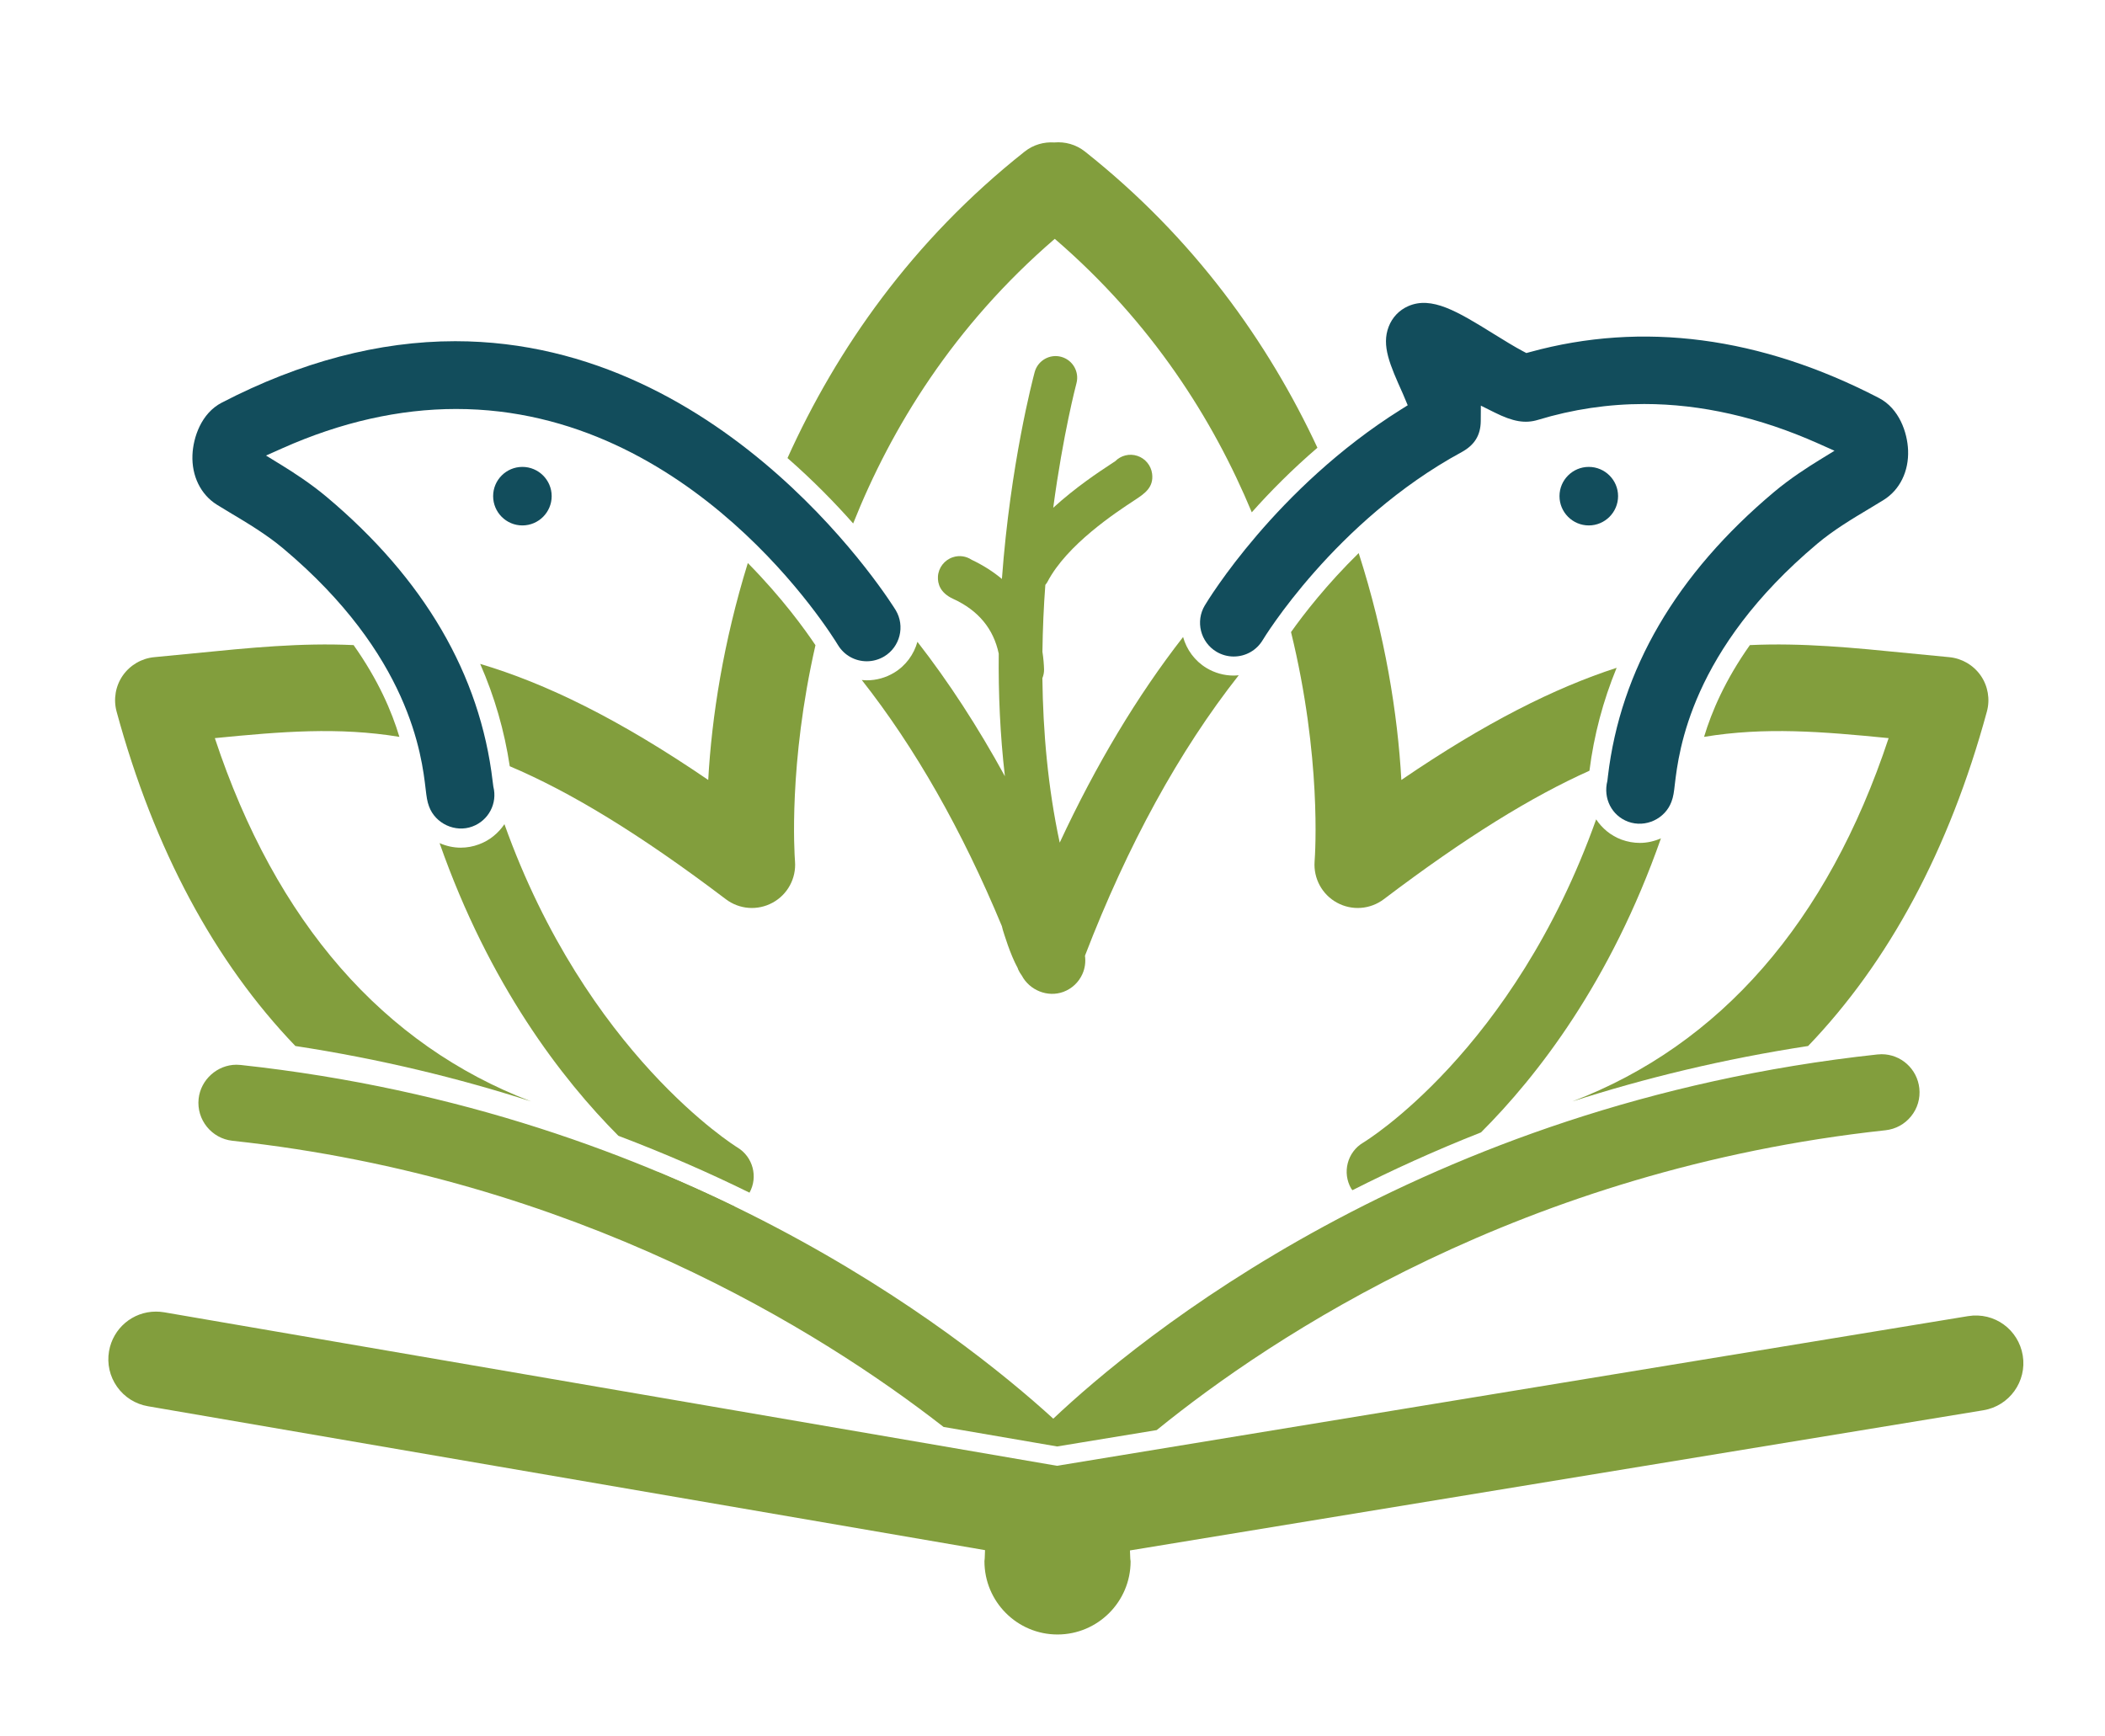 <?xml version="1.0" encoding="utf-8"?>
<!-- Generator: Adobe Illustrator 14.0.0, SVG Export Plug-In . SVG Version: 6.00 Build 43363)  -->
<!DOCTYPE svg PUBLIC "-//W3C//DTD SVG 1.1//EN" "http://www.w3.org/Graphics/SVG/1.1/DTD/svg11.dtd">
<svg version="1.1" id="Layer_1" xmlns="http://www.w3.org/2000/svg" xmlns:xlink="http://www.w3.org/1999/xlink" x="0px" y="0px"
	 width="173.033px" height="142.697px" viewBox="0 0 173.033 142.697" enable-background="new 0 0 173.033 142.697"
	 xml:space="preserve">
<g>
	<g>
		<path fill="#829E3D" d="M61.472,46.287c-1.998,6.458-2.967,12.62-3.255,17.834c-7.384-5.044-13.381-7.948-18.745-9.541
			c1.184,2.699,1.994,5.505,2.431,8.413c4.938,2.095,10.604,5.507,17.76,10.93c1.113,0.846,2.616,0.959,3.846,0.287
			c1.229-0.669,1.95-1.998,1.841-3.392c-0.048-0.628-0.543-8.024,1.682-17.775C66.183,51.771,64.296,49.148,61.472,46.287z"/>
		<path fill="#829E3D" d="M89.183,12.458c-0.74-0.587-1.643-0.823-2.515-0.747c-0.848-0.055-1.717,0.179-2.436,0.747
			c-9.278,7.344-15.475,16.28-19.499,25.199c2.111,1.848,3.92,3.704,5.398,5.377c3.135-7.867,8.252-16.231,16.572-23.399
			c7.999,6.889,13.032,14.882,16.194,22.482c1.49-1.675,3.294-3.502,5.396-5.309C104.264,28.173,98.163,19.568,89.183,12.458z"/>
		<path fill="#829E3D" d="M115.192,64.121c-0.301-5.434-1.336-11.897-3.507-18.652c-2.636,2.587-4.513,5.016-5.562,6.494
			c2.516,10.281,1.989,18.204,1.938,18.855c-0.102,1.396,0.612,2.723,1.842,3.392c1.227,0.672,2.731,0.56,3.85-0.287
			c6.744-5.111,12.165-8.438,16.901-10.561c0.37-2.922,1.118-5.744,2.235-8.461C127.794,56.555,122.1,59.402,115.192,64.121z"/>
	</g>
	<g>
		<path fill="#124D5C" d="M72.68,53.968c1.306-0.785,1.733-2.49,0.95-3.803C73.498,49.949,60.003,28.05,37.419,28.05
			c-6.267,0-12.723,1.7-19.191,5.053c-1.686,0.872-2.35,2.862-2.408,4.302c-0.07,1.729,0.682,3.255,2.004,4.083
			c0.232,0.144,0.473,0.291,0.722,0.44l0.494,0.299c1.276,0.761,2.872,1.714,4.233,2.856c10.434,8.757,11.398,17.061,11.716,19.787
			c0.073,0.618,0.121,1.015,0.282,1.435c0.514,1.397,2.143,2.169,3.559,1.642c1.332-0.494,2.072-1.899,1.725-3.272l-0.059-0.451
			c-1.033-8.774-5.628-16.642-13.657-23.383c-1.341-1.122-2.757-2.029-3.707-2.614l-1.264-0.777l1.356-0.605
			c4.801-2.139,9.604-3.223,14.271-3.223c19.435,0,30.903,18.605,31.381,19.398c0.509,0.841,1.396,1.343,2.381,1.343
			C71.755,54.362,72.247,54.225,72.68,53.968z"/>
	</g>
	<g>
		<path fill="#124D5C" d="M137.672,64.486c0.326-2.746,1.316-11.057,11.722-19.797c1.332-1.119,2.876-2.043,4.237-2.857l0.237-0.142
			c0.341-0.205,0.669-0.402,0.98-0.597c1.321-0.826,2.069-2.353,1.998-4.086c-0.057-1.438-0.723-3.427-2.408-4.294
			c-9.714-5.039-19.426-6.315-28.67-3.771l-0.299,0.081l-0.274-0.144c-0.661-0.347-1.631-0.945-2.338-1.384l-0.104-0.063
			c-2.96-1.839-5.07-3.108-6.993-2.265c-0.744,0.325-1.315,0.924-1.608,1.688c-0.605,1.565,0.097,3.133,1.162,5.507l0.402,0.955
			l-0.562,0.353c-10.271,6.442-15.883,15.711-16.117,16.102c-0.786,1.311-0.356,3.018,0.953,3.805
			c0.431,0.258,0.922,0.395,1.42,0.395c0.983,0,1.876-0.504,2.384-1.348c0.034-0.063,5.922-9.787,16.354-15.455
			c1.065-0.58,1.565-1.396,1.572-2.565l0.008-1.256l1.126,0.561c1.526,0.762,2.522,0.929,3.578,0.606
			c2.843-0.864,5.778-1.301,8.724-1.301c4.658,0,9.465,1.089,14.286,3.237l1.355,0.605l-1.265,0.778
			c-0.952,0.587-2.373,1.496-3.702,2.612c-8.03,6.744-12.627,14.608-13.659,23.381l-0.043,0.367
			c-0.367,1.455,0.372,2.863,1.701,3.357c1.447,0.531,3.046-0.246,3.562-1.629C137.555,65.497,137.604,65.099,137.672,64.486z"/>
	</g>
	<g>
		<g>
			<path fill="#124D5C" d="M44.563,40.787c0,0.898-0.727,1.625-1.623,1.625c-0.898,0-1.621-0.727-1.621-1.625
				c0-0.895,0.723-1.62,1.621-1.62C43.837,39.167,44.563,39.892,44.563,40.787z"/>
		</g>
		<g>
			<path fill="#124D5C" d="M42.94,43.196c-1.328,0-2.404-1.081-2.404-2.409c0-1.326,1.076-2.403,2.404-2.403
				c1.327,0,2.408,1.077,2.408,2.403C45.349,42.115,44.268,43.196,42.94,43.196z M42.94,39.95c-0.465,0-0.837,0.377-0.837,0.837
				c0,0.467,0.372,0.84,0.837,0.84c0.461,0,0.839-0.373,0.839-0.84C43.779,40.327,43.401,39.95,42.94,39.95z"/>
		</g>
	</g>
	<g>
		<g>
			<path fill="#124D5C" d="M132.223,40.787c0,0.898-0.728,1.625-1.624,1.625c-0.894,0-1.624-0.727-1.624-1.625
				c0-0.895,0.73-1.62,1.624-1.62C131.495,39.167,132.223,39.892,132.223,40.787z"/>
		</g>
		<g>
			<path fill="#124D5C" d="M130.599,43.196c-1.328,0-2.407-1.081-2.407-2.409c0-1.326,1.079-2.403,2.407-2.403
				c1.327,0,2.408,1.077,2.408,2.403C133.007,42.115,131.926,43.196,130.599,43.196z M130.599,39.95
				c-0.463,0-0.839,0.377-0.839,0.837c0,0.467,0.376,0.84,0.839,0.84s0.839-0.373,0.839-0.84
				C131.438,40.327,131.062,39.95,130.599,39.95z"/>
		</g>
	</g>
	<path fill="#829E3D" d="M101.826,55.512c-0.138,0.013-0.276,0.027-0.415,0.027c-0.781,0-1.551-0.213-2.225-0.616
		c-0.988-0.594-1.646-1.523-1.935-2.554c-3.771,4.839-7.16,10.504-10.141,16.905c-0.97-4.511-1.373-9.131-1.425-13.522
		c0.09-0.224,0.143-0.466,0.138-0.722c-0.013-0.427-0.053-0.92-0.134-1.45c0.025-1.897,0.106-3.736,0.239-5.496
		c0.06-0.08,0.128-0.156,0.174-0.248c1.599-3.064,5.636-5.714,7.157-6.712c0.818-0.536,1.593-1.045,1.446-2.183
		c-0.089-0.674-0.562-1.249-1.207-1.462c-0.661-0.221-1.362-0.031-1.82,0.433c-0.091,0.061-0.22,0.141-0.367,0.242
		c-0.985,0.645-2.896,1.912-4.734,3.589c0.81-6.069,1.884-10.136,1.908-10.229c0.256-0.949-0.308-1.922-1.252-2.179
		c-0.945-0.258-1.923,0.306-2.18,1.249c-0.142,0.535-1.997,7.545-2.695,17.013c-0.69-0.58-1.513-1.115-2.49-1.579
		c-0.442-0.293-1.007-0.39-1.546-0.206c-0.693,0.228-1.182,0.862-1.222,1.591c-0.029,0.562,0.162,1.331,1.253,1.83
		c2.076,0.951,3.32,2.471,3.745,4.506c-0.032,3.238,0.106,6.638,0.506,10.074c-2.216-4.047-4.614-7.741-7.19-11.049
		c-0.29,1.029-0.946,1.957-1.932,2.547c-0.678,0.404-1.445,0.617-2.227,0.617c-0.142,0-0.279-0.014-0.416-0.026
		c4.375,5.554,8.24,12.341,11.516,20.235c0.023,0.102,0.045,0.202,0.079,0.31c0.106,0.327,0.589,1.979,1.223,3.137
		c0.014,0.038,0.022,0.078,0.039,0.116c0.081,0.181,0.185,0.35,0.301,0.505c0.631,1.195,2.114,1.819,3.423,1.333
		c0.693-0.261,1.243-0.775,1.549-1.449c0.22-0.483,0.288-1.007,0.217-1.519C92.689,69.468,96.937,61.721,101.826,55.512z"/>
	<path fill="#829E3D" d="M166.272,111.433c-0.348-2.109-2.308-3.59-4.503-3.232l-74.882,12.303l-73.398-12.621
		c-0.227-0.037-0.451-0.055-0.672-0.055c-1.906,0-3.527,1.367-3.855,3.256c-0.177,1.029,0.058,2.07,0.662,2.924
		c0.603,0.854,1.505,1.422,2.537,1.6l68.809,11.83l-0.026,0.684c-0.003,0.074-0.011,0.146-0.022,0.217
		c-0.006,3.336,2.691,6.033,6.004,6.033c3.314,0,6.01-2.697,6.01-6.012l-0.025-0.205l-0.029-0.693l70.161-11.525
		C165.175,115.583,166.623,113.563,166.272,111.433z"/>
	<g>
		<path fill="#829E3D" d="M60.38,99.19c-2.014-0.98-4.132-1.935-6.344-2.858c2.131,1.789,3.578,2.663,3.763,2.77
			C58.593,99.569,59.573,99.563,60.38,99.19z"/>
		<path fill="#829E3D" d="M61.61,98.05c0.72-1.299,0.284-2.951-1.002-3.722c-0.131-0.079-12.396-7.686-19.143-26.573
			c-0.494,0.731-1.201,1.331-2.092,1.659c-0.484,0.183-0.992,0.274-1.506,0.274c-0.61,0-1.197-0.139-1.733-0.376
			c4.095,11.67,10.061,19.404,14.7,24.064C54.689,94.839,58.292,96.416,61.61,98.05z"/>
	</g>
	<g>
		<path fill="#829E3D" d="M162.817,55.538c-0.604-0.863-1.553-1.417-2.599-1.513c-1.114-0.101-2.198-0.211-3.259-0.316
			c-4.604-0.459-8.803-0.876-13.117-0.675c-2.025,2.862-3.14,5.458-3.766,7.544c5.014-0.824,9.677-0.439,15.171,0.104
			c-5.016,15.148-13.86,25.235-25.994,29.866c5.923-1.903,12.386-3.486,19.375-4.555c6.623-6.897,11.608-16.135,14.696-27.496
			C163.6,57.483,163.412,56.398,162.817,55.538z"/>
	</g>
	<g>
		<path fill="#829E3D" d="M111.171,97.848c3.253-1.65,6.773-3.256,10.568-4.752c4.648-4.642,10.661-12.396,14.793-24.177
			c-0.539,0.238-1.125,0.377-1.735,0.377c-0.507,0-1.016-0.092-1.509-0.271c-0.888-0.331-1.594-0.931-2.083-1.664
			c-6.804,19.086-19.025,26.502-19.152,26.577c-1.308,0.773-1.745,2.474-0.978,3.787C111.102,97.77,111.142,97.804,111.171,97.848z"
			/>
	</g>
	<path fill="#829E3D" d="M157.771,89.468c-0.174-1.597-1.509-2.8-3.105-2.8c-0.114,0-0.229,0.007-0.347,0.02
		c-37.604,4.068-61.008,23.581-67.738,29.942c-7.802-7.113-30.812-25.187-66.8-29.079c-0.115-0.013-0.23-0.019-0.342-0.019
		c-1.576,0-2.942,1.229-3.112,2.796c-0.185,1.718,1.063,3.269,2.78,3.455c28.247,3.055,48.372,15.668,58.454,23.526l9.334,1.605
		l1.784-0.293l0,0l6.405-1.053c9.487-7.711,30.116-21.425,59.906-24.649c0.832-0.09,1.581-0.499,2.105-1.151
		C157.622,91.119,157.86,90.3,157.771,89.468z"/>
	<g>
		<path fill="#829E3D" d="M10.091,55.538c0.604-0.863,1.551-1.417,2.599-1.513c1.114-0.101,2.198-0.211,3.259-0.316
			c4.604-0.459,8.801-0.876,13.117-0.675c2.025,2.862,3.14,5.458,3.764,7.544c-5.012-0.824-9.676-0.439-15.17,0.104
			c5.016,15.148,13.861,25.235,25.995,29.866c-5.923-1.903-12.386-3.486-19.375-4.555c-6.622-6.897-11.608-16.135-14.696-27.496
			C9.31,57.483,9.496,56.398,10.091,55.538z"/>
	</g>
</g>
</svg>
